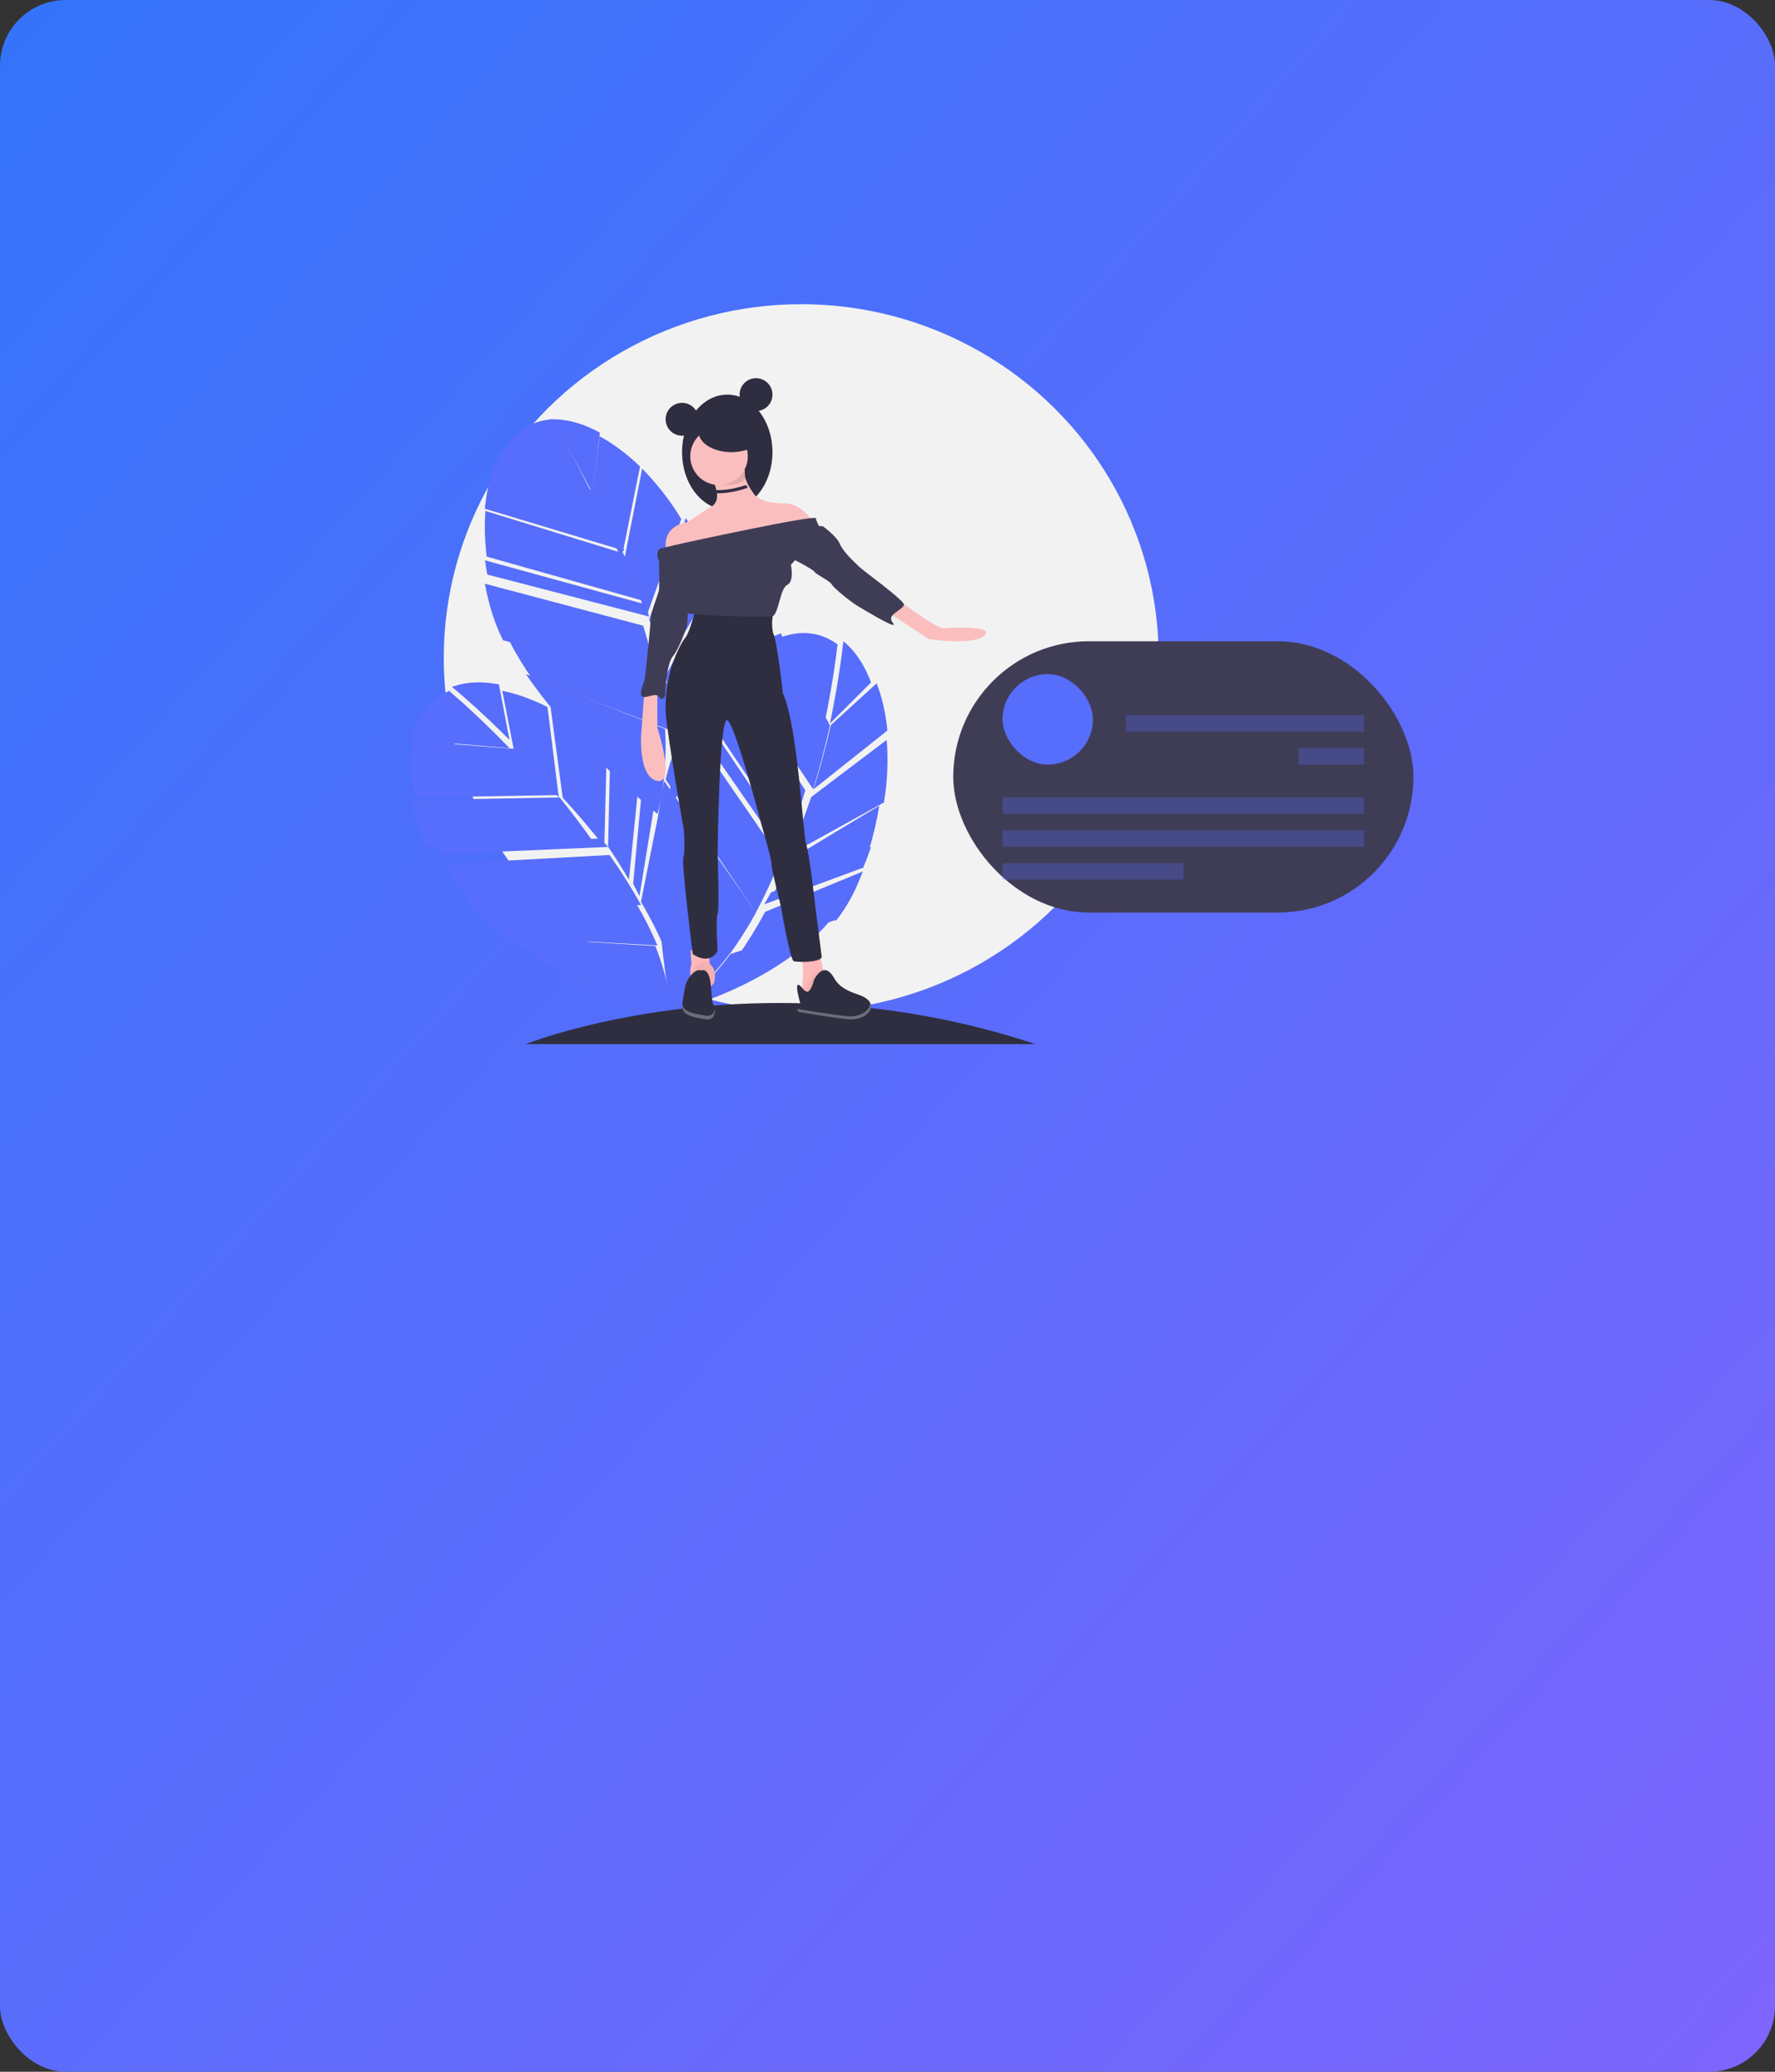 <?xml version="1.0" encoding="UTF-8"?>
<svg width="216px" height="252px" viewBox="0 0 216 252" version="1.1" xmlns="http://www.w3.org/2000/svg" xmlns:xlink="http://www.w3.org/1999/xlink">
    <rect x="0" y="0" width="216" height="252" fill="#333333" stroke="none"/>
    <!-- Generator: Sketch 52.2 (67145) - http://www.bohemiancoding.com/sketch -->
    <title>矩形 copy 45</title>
    <desc>Created with Sketch.</desc>
    <defs>
        <linearGradient x1="97.862%" y1="100%" x2="4.048%" y2="0%" id="linearGradient-1">
            <stop stop-color="#7E65FD" offset="0%"></stop>
            <stop stop-color="#3574FA" offset="100%"></stop>
        </linearGradient>
    </defs>
    <g id="Page-1" stroke="none" stroke-width="1" fill="none" fill-rule="evenodd">
        <g id="拍信云首页" transform="translate(-780, -1275)">
            <rect id="矩形-copy-45" fill="url(#linearGradient-1)" x="780" y="1275" width="216" height="252" rx="8"></rect>
            <g id="undraw_profile_data_mk6k-copy" transform="translate(830, 1312)">
                <ellipse id="椭圆形" fill="#F2F2F2" cx="47.5" cy="43" rx="43.5" ry="43"></ellipse>
                <path d="M22.961,16.09 L22,23.548 C23.18,25.764 24.43,28.283 25.622,31 L27.886,19.753 L28,19.853 C26.345,18.247 24.604,16.939 22.845,16 L22.961,16.09 Z" id="路径" fill="#576DFB"></path>
                <path d="M22.098,23 L23,15.625 C21.084,14.568 19.149,13.99 17.288,14 C17.191,14.001 17.096,14.004 17,14.008 C17.374,14.586 19.545,17.992 22.098,23 Z" id="路径" fill="#576DFB"></path>
                <path d="M36.897,33.752 L37,33.883 C36.657,32.902 36.279,31.941 35.867,31 L30.05,43.265 L30,43.207 C30.147,43.811 30.283,44.408 30.407,45 L36.897,33.752 Z" id="路径" fill="#576DFB"></path>
                <path d="M32.897,26.172 L33,26.286 C31.64,24.01 30.011,21.9 28.145,20 L26,30.896 C27.028,33.322 27.913,35.69 28.657,38 L32.897,26.172 Z" id="路径" fill="#576DFB"></path>
                <path d="M9.078,25 C8.937,26.902 8.987,28.814 9.228,30.705 L28,36 C27.32,33.979 26.588,32.066 25.86,30.313 L9.101,25.159 L9.078,25 Z" id="路径" fill="#576DFB"></path>
                <path d="M9.331,33.047 L9.304,32.886 L29,38 C28.84,37.497 28.676,37 28.509,36.509 L9.025,31.161 L9,31 C9.087,31.671 9.198,32.353 9.331,33.047 Z" id="路径" fill="#576DFB"></path>
                <path d="M35.897,30.827 L36,30.951 C35.269,29.247 34.42,27.593 33.46,26 L29,38.335 C29.505,39.922 29.942,41.478 30.31,43 L35.897,30.827 Z" id="路径" fill="#576DFB"></path>
                <path d="M31.73,52.506 C31.918,55.944 31.675,59.121 31,62 C32.43,59.895 38.001,51.109 38,42 L31.73,52.506 Z" id="路径" fill="#576DFB"></path>
                <path d="M12,41 C12.817,42.58 13.741,44.105 14.766,45.564 L14.747,45.386 L32,52 C31.868,50.035 31.616,48.079 31.244,46.143 L12,41 Z" id="路径" fill="#576DFB"></path>
                <path d="M22,23 C19.385,17.632 17.199,14.142 17.168,14.092 L17.228,14 C14.555,14.148 12.437,15.669 11,18.169 L22,23 Z" id="路径" fill="#576DFB"></path>
                <path d="M31,45.234 C31.033,45.415 31.067,45.597 31.098,45.777 C31.398,47.505 31.607,49.248 31.725,51 L37.913,40.49 L38,40.619 C37.987,38.999 37.777,37.388 37.375,35.823 C37.214,35.209 37.04,34.601 36.853,34 L31,45.234 Z" id="路径" fill="#576DFB"></path>
                <path d="M26,30 C24.887,27.404 23.722,24.998 22.622,22.881 L11.045,18.157 L11.03,18 C9.936,19.821 9.241,22.168 9,24.88 L26,30 Z" id="路径" fill="#576DFB"></path>
                <path d="M30.937,51.669 L14,45 C20.077,53.89 29.408,61.517 30.004,62 C30.888,58.7 31.132,55.196 30.937,51.669 Z" id="路径" fill="#576DFB"></path>
                <path d="M29.994,46 L30,45.989 C29.548,43.666 28.972,41.369 28.272,39.107 L9,34 C9.18,34.935 9.402,35.887 9.666,36.856 C10.055,38.239 10.569,39.583 11.203,40.873 L29.994,46 Z" id="路径" fill="#576DFB"></path>
                <path d="M56.657,46.138 L51.108,51.196 C50.558,53.578 49.865,56.232 49,59 L57.979,51.862 L58,52.006 C57.799,49.798 57.34,47.765 56.628,46 L56.657,46.138 Z" id="路径" fill="#576DFB"></path>
                <path d="M51,51 L56,46.009 C55.244,44.001 54.19,42.344 52.844,41.176 C52.773,41.115 52.703,41.058 52.632,41 C52.56,41.672 52.115,45.612 51,51 Z" id="路径" fill="#576DFB"></path>
                <path d="M54.983,68.554 L54.974,68.706 C55.354,67.809 55.696,66.907 56,66 L43.855,71.554 L43.856,71.484 C43.575,72 43.29,72.505 43,73 L54.983,68.554 Z" id="路径" fill="#576DFB"></path>
                <path d="M57.528,60.627 L57.533,60.777 C57.988,58.207 58.111,55.597 57.899,53 L48.707,59.959 C47.88,62.438 46.978,64.785 46,67 L57.528,60.627 Z" id="路径" fill="#576DFB"></path>
                <path d="M38.492,44 C37.181,45.401 36.011,46.935 35,48.579 L46.046,65 C46.802,62.968 47.45,60.988 48,59.135 L38.409,44.14 L38.492,44 Z" id="路径" fill="#576DFB"></path>
                <path d="M34,50.797 L34.081,50.655 L45.43,67 C45.626,66.509 45.816,66.02 46,65.534 L34.955,49.141 L35.036,49 C34.681,49.576 34.336,50.175 34,50.797 Z" id="路径" fill="#576DFB"></path>
                <path d="M55.766,66.164 L55.764,66.322 C56.295,64.578 56.708,62.8 57,61 L45.963,67.649 C45.339,69.166 44.684,70.616 44,72 L55.766,66.164 Z" id="路径" fill="#576DFB"></path>
                <path d="M38.888,79.048 C36.765,81.868 34.461,84.195 32,86 C34.57,85.305 44.969,82.138 51,75 L38.888,79.048 Z" id="路径" fill="#576DFB"></path>
                <path d="M30.827,58 C30.435,59.731 30.159,61.487 30,63.255 L30.099,63.106 L38.841,79 C39.993,77.399 41.047,75.73 42,74.002 L30.827,58 Z" id="路径" fill="#576DFB"></path>
                <path d="M50.328,51 C51.495,45.453 51.897,41.538 51.902,41.482 L52,41.454 C49.943,39.864 47.502,39.62 45,40.518 L50.328,51 Z" id="路径" fill="#576DFB"></path>
                <path d="M43.104,73.916 C43.014,74.083 42.925,74.251 42.835,74.415 C41.972,75.996 41.025,77.526 40,79 L51.702,74.889 L51.69,75.051 C52.715,73.754 53.577,72.328 54.254,70.808 C54.518,70.209 54.766,69.607 55,69 L43.104,73.916 Z" id="路径" fill="#576DFB"></path>
                <path d="M48.95,59 C49.791,56.249 50.465,53.614 51,51.248 L45.041,40.132 L45.133,40 C43.073,40.73 40.979,42.128 39,44.103 L48.95,59 Z" id="路径" fill="#576DFB"></path>
                <path d="M39,78.747 L30.233,63 C29.269,73.582 31.597,85.257 31.748,86 C34.514,84.054 36.918,81.547 39,78.747 Z" id="路径" fill="#576DFB"></path>
                <path d="M41.979,74 L41.99,73.995 C43.106,71.882 44.11,69.708 45,67.483 L33.645,51 C33.195,51.85 32.765,52.74 32.357,53.67 C31.784,55.005 31.33,56.392 31,57.813 L41.979,74 Z" id="路径" fill="#576DFB"></path>
                <path d="M11.131,47.049 L12.525,54.185 C14.245,55.885 16.118,57.843 18,60 L16.623,49.006 L16.755,49.066 C14.796,48.063 12.85,47.359 11,47 L11.131,47.049 Z" id="路径" fill="#576DFB"></path>
                <path d="M12,53 L10.713,46.243 C8.737,45.866 6.878,45.918 5.25,46.466 C5.166,46.494 5.083,46.525 5,46.556 C5.49,46.956 8.352,49.328 12,53 Z" id="路径" fill="#576DFB"></path>
                <path d="M29.882,59.333 L30,59.428 C29.459,58.589 28.896,57.78 28.31,57 L27.055,70.444 L27,70.403 C27.282,70.937 27.554,71.47 27.814,72 L29.882,59.333 Z" id="路径" fill="#576DFB"></path>
                <path d="M23.858,53.439 L24,53.516 C21.867,51.76 19.518,50.244 17,49 L18.478,60.037 C20.326,62.037 22.011,64.024 23.534,66 L23.858,53.439 Z" id="路径" fill="#576DFB"></path>
                <path d="M0,60.17 C0.464,62.178 1.118,64.131 1.953,66 L22,65.141 C20.694,63.287 19.373,61.562 18.105,60 L0.073,60.327 L0,60.17 Z" id="路径" fill="#576DFB"></path>
                <path d="M3.951,67 L3.876,66.884 L24,66.015 C23.692,65.671 23.383,65.333 23.071,65 L3.074,65.64 L3,65.524 C3.292,66.013 3.609,66.505 3.951,67 Z" id="路径" fill="#576DFB"></path>
                <path d="M27.872,56.832 L28,56.919 C26.852,55.527 25.616,54.218 24.299,53 L24,65.984 C24.914,67.333 25.758,68.672 26.532,70 L27.872,56.832 Z" id="路径" fill="#576DFB"></path>
                <path d="M31,78.409 C32.207,81.734 32.928,84.943 33.15,88 C33.875,85.456 36.521,74.971 33.793,66 L31,78.409 Z" id="路径" fill="#576DFB"></path>
                <path d="M8,73.862 C9.248,75.038 10.579,76.134 11.984,77.143 L11.911,76.99 L30,78 C29.269,76.288 28.43,74.618 27.485,73 L8,73.862 Z" id="路径" fill="#576DFB"></path>
                <path d="M12,54 C7.902,49.749 4.771,47.145 4.726,47.107 L4.757,47 C2.231,48.016 0.644,50.157 0,53.005 L12,54 Z" id="路径" fill="#576DFB"></path>
                <path d="M28,72.697 C28.097,72.86 28.194,73.024 28.289,73.187 C29.193,74.749 30.006,76.356 30.723,78 L33.862,65.89 L34,65.985 C33.441,64.434 32.672,62.954 31.712,61.581 C31.332,61.044 30.94,60.517 30.536,60 L28,72.697 Z" id="路径" fill="#576DFB"></path>
                <path d="M18,59.707 C16.157,57.624 14.325,55.733 12.642,54.092 L0.359,53.141 L0.297,53 C-0.164,55.018 -0.089,57.407 0.523,60 L18,59.707 Z" id="路径" fill="#576DFB"></path>
                <path d="M29.757,78.068 L12,77 C20.328,83.45 31.3,87.73 32,88 C31.829,84.65 31,81.303 29.757,78.068 Z" id="路径" fill="#576DFB"></path>
                <path d="M27.998,73.074 L28,73.062 C26.835,70.975 25.559,68.951 24.175,67 L4,68.095 C4.467,68.936 4.98,69.78 5.538,70.627 C6.347,71.832 7.265,72.961 8.28,74 L27.998,73.074 Z" id="路径" fill="#576DFB"></path>
                <path d="M14,90 C14,90 42.085,78.75 76,90" id="路径" fill="#2F2E41"></path>
                <path d="M34.02,81.58 C34.044,81.85 34.084,82.119 34.14,82.386 C34.14,82.386 36.757,83.878 36.967,82.211 C37.103,81.125 36.795,80.634 36.562,80.425 L36.559,80.421 C36.419,80.298 36.34,80.134 36.338,79.964 L36.338,78 L34.035,78.614 L34.14,80.281 C33.985,80.627 33.983,81.145 34.02,81.58 Z" id="路径" fill="#FFB9B9"></path>
                <path d="M34,81.411 C34.024,81.714 34.064,82.015 34.12,82.313 C34.12,82.313 36.755,83.982 36.966,82.117 C37.103,80.902 36.793,80.353 36.559,80.118 C36.373,79.987 36.124,79.963 35.912,80.056 C35.491,79.881 35.027,80.172 34.643,80.549 C34.383,80.805 34.166,81.095 34,81.411 Z" id="路径" fill="#000000" opacity="0.05"></path>
                <path d="M35.308,81.051 C35.308,81.051 36.321,80.512 36.505,82.936 C36.689,85.361 36.781,85.091 36.781,85.091 C36.781,85.091 37.702,87.246 35.768,86.977 C33.835,86.707 32.914,86.528 33.006,85.45 C33.062,84.801 33.218,83.858 33.333,83.211 C33.442,82.571 33.744,81.976 34.199,81.502 C34.535,81.157 34.94,80.891 35.308,81.051 Z" id="路径" fill="#2F2E41"></path>
                <path d="M47.529,83.414 L48.572,83.936 C48.572,83.936 51.831,84.456 50.797,82.528 C50.498,81.952 50.27,81.339 50.118,80.704 C49.9,79.82 49.779,78.913 49.757,78 L47,78.4 C47.899,79.643 47.785,81.661 47.646,82.717 C47.59,83.143 47.529,83.414 47.529,83.414 Z" id="路径" fill="#FFB9B9"></path>
                <path d="M47,83.466 L48.202,83.942 C48.202,83.942 51.958,84.415 50.767,82.66 C50.422,82.136 50.159,81.578 49.983,81 C49.254,81.115 48.699,81.977 48.699,81.977 C48.11,83.653 47.581,83.234 47.135,82.833 C47.07,83.22 47,83.466 47,83.466 Z" id="路径" fill="#000000" opacity="0.05"></path>
                <path d="M49.06,82.177 C49.06,82.177 49.916,80.45 50.865,81.18 C51.814,81.909 51.343,82.951 54.418,83.971 C57.493,84.991 55.461,87.156 53.579,86.991 C51.698,86.826 47.687,86.046 47.687,86.046 C47.687,86.046 46.644,82.861 47.128,82.789 C47.612,82.717 48.28,85.067 49.06,82.177 Z" id="路径" fill="#2F2E41"></path>
                <path d="M53.283,86.618 C54.586,86.722 55.957,85.876 55.86,85 C56.483,85.989 54.906,87.11 53.417,86.991 C51.41,86.831 47.129,86.078 47.129,86.078 C47.129,86.078 47.077,85.933 47,85.705 C47.125,85.727 51.305,86.461 53.283,86.618 Z" id="路径" fill="#FFFFFF" opacity="0.3"></path>
                <path d="M33.011,85 C33.117,86.009 34.036,86.221 35.769,86.522 C36.65,86.676 36.937,86.2 36.99,85.637 C37.048,86.358 36.88,87.164 35.769,86.971 C33.835,86.634 32.914,86.41 33.006,85.065 C33.008,85.044 33.009,85.021 33.011,85 Z" id="路径" fill="#FFFFFF" opacity="0.3"></path>
                <path d="M28.379,47.533 L28.012,52.525 C28.012,52.525 27.719,57.584 29.991,57.983 C32.262,58.383 29.991,51.526 29.991,51.526 L29.991,47 L28.379,47.533 Z" id="路径" fill="#FBBEBE"></path>
                <path d="M30.461,30 L30.19,30.563 C30.19,30.563 30.258,34.502 30.19,34.814 C30.122,35.127 29.239,37.565 29.239,37.815 C29.239,38.065 28.561,45.318 28.425,45.756 C28.289,46.193 27.678,47.569 28.221,47.756 C28.764,47.944 29.782,47.194 30.19,47.756 C30.597,48.319 30.936,47.756 30.936,47.569 C30.936,47.381 31.072,43.817 31.887,42.817 C32.701,41.817 33.448,39.566 33.584,39.128 C33.72,38.691 33.923,32.376 33.991,32.251 C34.059,32.126 33.72,30.438 33.72,30.438 L30.461,30 Z" id="路径" fill="#3F3D56"></path>
                <path d="M34.673,37 C34.673,37 33.916,39.975 33.411,40.545 C32.907,41.115 30.384,45.356 31.141,50.99 C31.897,56.624 33.222,63.968 33.222,63.968 C33.222,63.968 33.411,66.563 33.159,67.259 C32.907,67.956 34.294,79.034 34.294,79.034 C34.294,79.034 36.25,80.553 37.322,78.654 C37.322,78.654 37.07,74.539 37.322,74.159 C37.574,73.78 37.322,66.943 37.322,66.943 C37.322,66.943 37.511,49.914 38.52,50.61 C39.53,51.307 42.62,63.145 42.62,63.145 C42.62,63.145 43.945,67.702 43.882,68.082 C43.819,68.462 45.017,73.21 45.017,73.21 C45.017,73.21 46.152,79.794 46.594,79.92 C47.035,80.047 49.748,80.11 50,79.414 L49.243,73.463 C49.243,73.463 48.486,66.69 48.108,65.74 C47.729,64.79 47.099,51.307 45.269,47.319 C45.269,47.319 44.576,40.925 44.071,39.975 C44.071,39.975 43.775,38.671 44.14,37.453 C44.14,37.453 35.367,37.506 34.673,37 Z" id="路径" fill="#2F2E41"></path>
                <ellipse id="椭圆形" fill="#2F2E41" cx="38.5" cy="18" rx="5.5" ry="7"></ellipse>
                <path d="M49,26.55 L48.183,28.399 L38.508,31.372 C38.508,31.372 31.786,33.42 31.094,30.117 C30.403,26.814 33.733,26.484 33.733,26.484 C33.733,26.484 34.99,25.559 36.56,24.634 C37.086,24.324 37.26,23.822 37.258,23.292 C37.257,23.134 37.243,22.977 37.216,22.822 C37.186,22.642 37.144,22.465 37.091,22.292 C36.958,21.864 36.78,21.453 36.56,21.066 C36.56,21.066 40.707,19.349 40.644,20.273 C40.618,20.607 40.652,20.942 40.745,21.262 C40.83,21.542 40.946,21.811 41.09,22.063 C41.16,22.191 41.238,22.323 41.326,22.463 C41.439,22.645 41.568,22.838 41.712,23.048 C42.529,24.237 45.23,24.237 45.23,24.237 C47.367,23.973 49,26.55 49,26.55 Z" id="路径" fill="#FBBEBE"></path>
                <path d="M59.349,36 C59.349,36 63.973,39.499 64.872,39.433 C65.771,39.367 71.038,39.037 69.818,40.291 C68.597,41.545 63.074,40.753 63.074,40.753 L58,37.452 L59.349,36 Z" id="路径" fill="#FBBEBE"></path>
                <path d="M41,21.028 C40.109,21.881 38.755,22.207 37.507,21.868 C37.38,21.519 37.21,21.184 37,20.869 C37,20.869 40.964,19.469 40.904,20.223 C40.879,20.494 40.911,20.768 41,21.028 Z" id="路径" fill="#000000" opacity="0.1"></path>
                <circle id="椭圆形" fill="#FBBEBE" cx="37.5" cy="18.5" r="3.5"></circle>
                <path d="M33.159,29.065 C33.159,29.065 49.223,25.547 49.287,26.049 C49.352,26.552 50,27.557 50,27.557 L46.243,31.703 C46.243,31.703 46.697,33.713 45.79,34.153 C44.883,34.593 44.753,37.922 43.911,37.985 C43.069,38.048 33.224,37.922 33.159,37.42 C33.094,36.917 33.418,36.603 33.159,36.477 C32.9,36.352 32.511,36.352 32.835,35.724 C33.159,35.095 33.159,32.457 33.159,32.457 L30.115,31.075 C30.115,31.075 29.697,29.904 30.456,29.704 C31.216,29.504 33.159,29.065 33.159,29.065 Z" id="路径" fill="#3F3D56"></path>
                <path d="M49.547,27 L50.107,27 C50.107,27 51.786,28.161 52.222,29.194 C52.658,30.226 54.213,31.581 54.586,31.968 C54.96,32.355 60.062,36.032 59.999,36.548 C59.937,37.065 58.506,37.581 58.444,38.161 C58.382,38.742 59.066,39 58.631,39 C58.195,39 55.52,37.387 54.524,36.806 C53.529,36.226 51.475,34.548 51.226,34.097 C50.978,33.645 49.298,32.871 49.111,32.548 C48.924,32.226 46,30.742 46,30.742 L49.547,27 Z" id="路径" fill="#3F3D56"></path>
                <circle id="椭圆形" fill="#2F2E41" cx="33" cy="14" r="2"></circle>
                <circle id="椭圆形" fill="#2F2E41" cx="42" cy="11" r="2"></circle>
                <ellipse id="椭圆形" fill="#2F2E41" cx="39" cy="15.5" rx="4" ry="2.5"></ellipse>
                <path d="M40.77,22 C39.093,22.577 37.768,22.646 37,22.614 C37.026,22.74 37.04,22.867 37.041,22.995 C37.13,22.998 37.226,23 37.328,23 C38.177,23 39.444,22.871 41,22.324 L40.77,22 Z" id="路径" fill="#2F2E41"></path>
                <rect id="矩形" fill="#3F3D56" x="66" y="41" width="56" height="33" rx="16.5"></rect>
                <rect id="矩形" fill="#576DFB" opacity="0.3" x="72" y="64" width="44" height="2"></rect>
                <rect id="矩形" fill="#576DFB" opacity="0.3" x="72" y="60" width="44" height="2"></rect>
                <rect id="矩形" fill="#576DFB" opacity="0.3" x="108" y="54" width="8" height="2"></rect>
                <rect id="矩形" fill="#576DFB" opacity="0.3" x="87" y="50" width="29" height="2"></rect>
                <rect id="矩形" fill="#576DFB" opacity="0.3" x="72" y="68" width="22" height="2"></rect>
                <rect id="矩形" fill="#576DFB" x="72" y="45" width="11" height="11" rx="5.5"></rect>
            </g>
        </g>
    </g>
</svg>